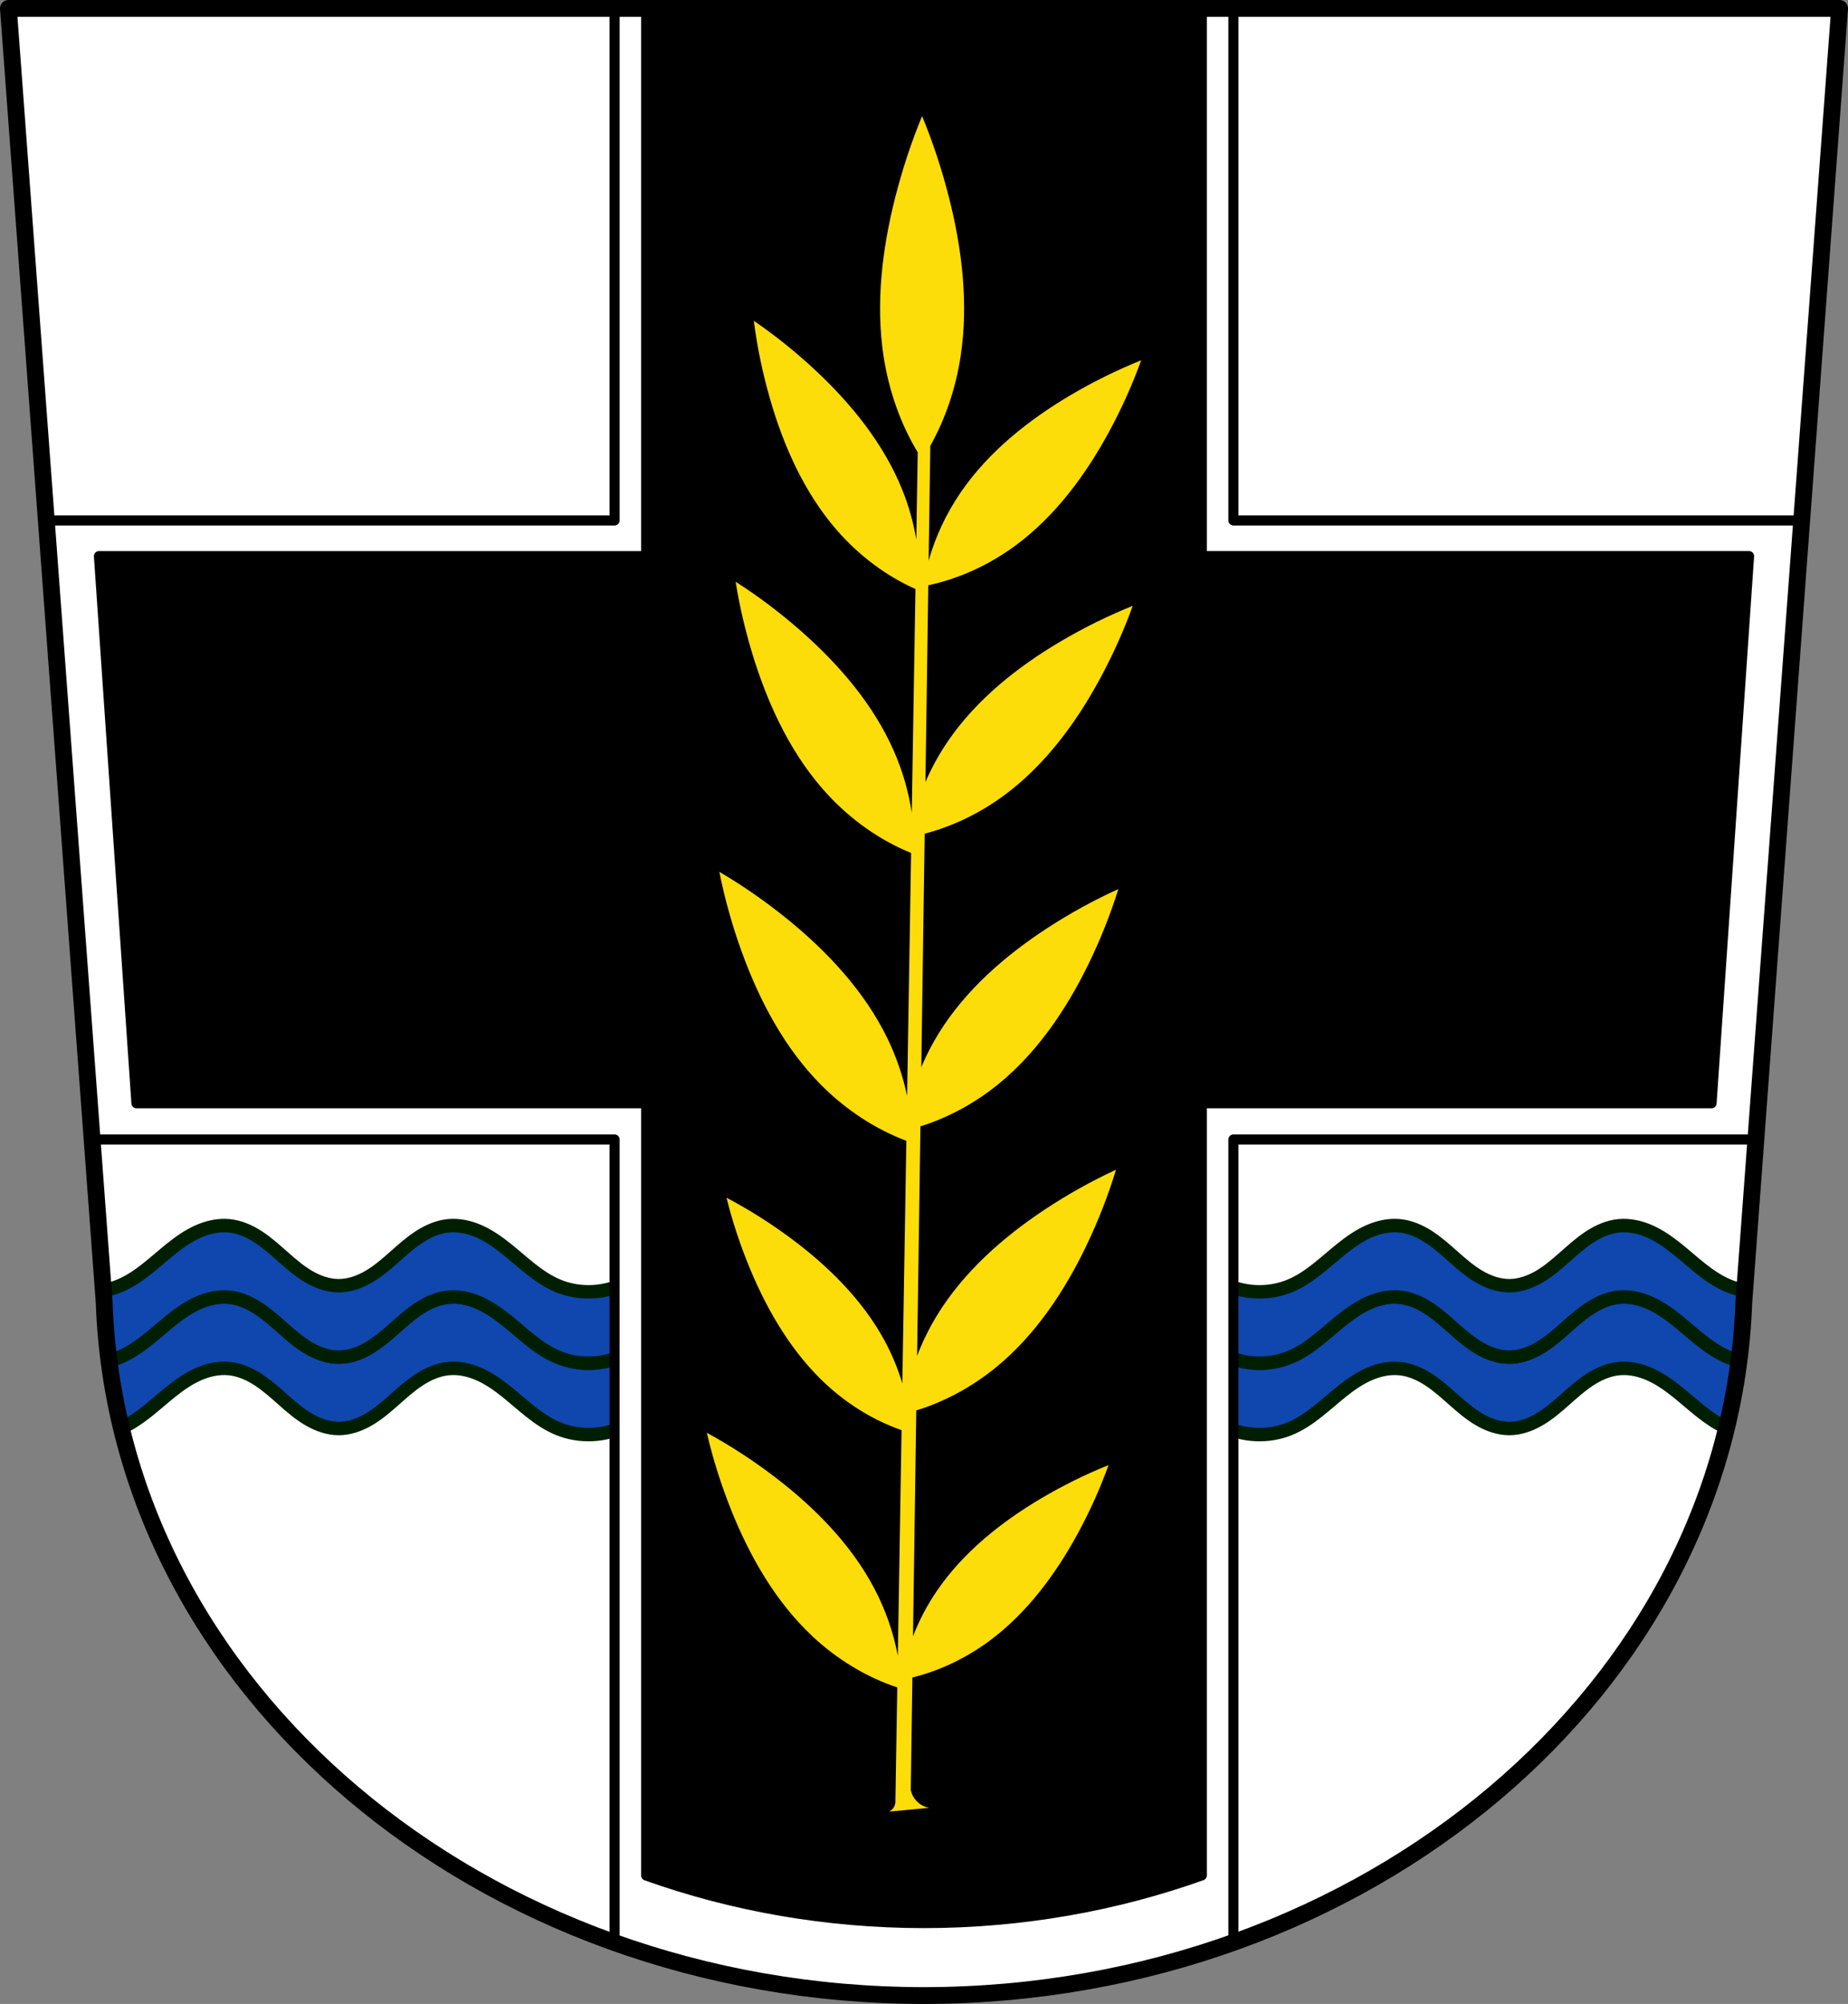 <?xml version="1.0" encoding="UTF-8" standalone="no"?>
<!-- Created with Inkscape (http://www.inkscape.org/) -->

<svg
   xmlns:dc="http://purl.org/dc/elements/1.1/"
   xmlns:cc="http://creativecommons.org/ns#"
   xmlns:rdf="http://www.w3.org/1999/02/22-rdf-syntax-ns#"
   xmlns:svg="http://www.w3.org/2000/svg"
   xmlns="http://www.w3.org/2000/svg"
   xmlns:sodipodi="http://sodipodi.sourceforge.net/DTD/sodipodi-0.dtd"
   xmlns:inkscape="http://www.inkscape.org/namespaces/inkscape"
   width="145.408mm"
   height="157.619mm"
   viewBox="0 0 145.408 157.619"
   version="1.1"
   id="svg5839"
   inkscape:version="0.92.5 (2060ec1f9f, 2020-04-08)"
   sodipodi:docname="DEU Obereschenbach (Hammelburg) COA.svg">
  <rect x="0" y="0" width="145.408" height="157.619" fill="#808080" stroke="none"/>
  <defs
     id="defs5833">
    <inkscape:path-effect
       effect="spiro"
       id="path-effect2601"
       is_visible="true" />
    <inkscape:path-effect
       effect="spiro"
       id="path-effect2582"
       is_visible="true" />
    <inkscape:path-effect
       effect="spiro"
       id="path-effect2213"
       is_visible="true" />
    <inkscape:path-effect
       effect="spiro"
       id="path-effect2213-4"
       is_visible="true" />
    <inkscape:path-effect
       effect="spiro"
       id="path-effect2213-9"
       is_visible="true" />
    <inkscape:path-effect
       effect="spiro"
       id="path-effect2213-4-2"
       is_visible="true" />
    <inkscape:path-effect
       effect="spiro"
       id="path-effect2601-2"
       is_visible="true" />
  </defs>
  <sodipodi:namedview
     id="base"
     pagecolor="#ffffff"
     bordercolor="#666666"
     borderopacity="1.0"
     inkscape:pageopacity="0.0"
     inkscape:pageshadow="2"
     inkscape:zoom="1.3311483"
     inkscape:cx="274.78595"
     inkscape:cy="297.8631"
     inkscape:document-units="mm"
     inkscape:current-layer="layer1"
     showgrid="false"
     inkscape:window-width="1920"
     inkscape:window-height="1046"
     inkscape:window-x="-11"
     inkscape:window-y="-11"
     inkscape:window-maximized="1"
     fit-margin-top="0"
     fit-margin-left="0"
     fit-margin-right="0"
     fit-margin-bottom="0"
     inkscape:snap-midpoints="true"
     inkscape:snap-smooth-nodes="true"
     inkscape:snap-nodes="false" />
  <g
     inkscape:label="Ebene 1"
     inkscape:groupmode="layer"
     id="layer1"
     transform="translate(126.845,-104.21)">
    <path
       d="m -126.184,104.872 7.535,101.778 c 1.074,30.332 29.672,54.498 64.507,54.518 34.813,-0.033 63.418,-24.207 64.507,-54.518 l 7.536,-101.778 h -72.042 z"
       id="path1193-7-5"
       inkscape:connector-curvature="0"
       style="fill:#ffffff;fill-rule:evenodd;stroke:none;stroke-width:1.323;stroke-linecap:round;stroke-linejoin:round;stroke-miterlimit:4;stroke-dasharray:none;stroke-opacity:1" />
    <g
       id="g2276" />
    <path
       inkscape:connector-curvature="0"
       style="fill:#0f47af;stroke:#001f00;stroke-width:1.058;stroke-linecap:round;stroke-linejoin:round;stroke-miterlimit:4;stroke-dasharray:none;stroke-opacity:1;fill-opacity:1"
       d="m -109.118,206.219 c -0.73,-0.015 -1.46,0.167 -2.13,0.465 -0.765,0.34 -1.457,0.824 -2.111,1.346 -1.308,1.044 -2.517,2.272 -4.06,2.922 -0.276,0.116 -0.56,0.208 -0.85,0.282 0.23,1.786 0.555,3.547 0.972,5.277 1.484,-0.662 2.665,-1.85 3.938,-2.866 0.654,-0.522 1.347,-1.007 2.111,-1.346 0.765,-0.34 1.61,-0.53 2.442,-0.445 0.831,0.084 1.616,0.437 2.315,0.896 0.698,0.459 1.32,1.022 1.946,1.576 0.626,0.554 1.262,1.103 1.983,1.525 0.72,0.423 1.536,0.716 2.371,0.716 0.835,0 1.65,-0.293 2.37,-0.716 0.72,-0.423 1.358,-0.972 1.983,-1.525 0.626,-0.554 1.247,-1.117 1.946,-1.576 0.698,-0.459 1.484,-0.811 2.315,-0.896 0.833,-0.084 1.677,0.106 2.442,0.445 0.765,0.34 1.457,0.824 2.111,1.346 1.308,1.044 2.517,2.272 4.06,2.921 1.732,0.729 3.795,0.624 5.444,-0.279 1.649,-0.902 2.85,-2.582 3.17,-4.434 v -5.615 c -0.32,1.852 -1.521,3.532 -3.17,4.434 -1.649,0.902 -3.712,1.008 -5.444,0.279 -1.543,-0.649 -2.752,-1.877 -4.06,-2.922 -0.654,-0.522 -1.346,-1.007 -2.111,-1.346 -0.765,-0.34 -1.61,-0.53 -2.442,-0.445 -0.831,0.084 -1.616,0.437 -2.315,0.896 -0.698,0.459 -1.32,1.023 -1.946,1.576 -0.626,0.554 -1.263,1.102 -1.983,1.525 -0.72,0.423 -1.535,0.717 -2.37,0.717 -0.835,0 -1.65,-0.294 -2.371,-0.717 -0.72,-0.423 -1.357,-0.971 -1.983,-1.525 -0.626,-0.554 -1.247,-1.118 -1.946,-1.576 -0.698,-0.459 -1.484,-0.811 -2.315,-0.896 -0.104,-0.011 -0.208,-0.017 -0.313,-0.019 z m 92.101,0 c -0.73,-0.015 -1.461,0.167 -2.13,0.465 -0.765,0.34 -1.457,0.824 -2.111,1.346 -1.308,1.044 -2.517,2.272 -4.06,2.922 -1.732,0.729 -3.795,0.623 -5.444,-0.279 -1.649,-0.902 -2.85,-2.582 -3.17,-4.434 v 5.615 c 0.32,1.852 1.521,3.532 3.17,4.434 1.649,0.902 3.712,1.008 5.444,0.279 1.543,-0.649 2.752,-1.877 4.06,-2.921 0.654,-0.522 1.346,-1.007 2.111,-1.346 0.765,-0.34 1.61,-0.53 2.443,-0.445 0.831,0.084 1.616,0.437 2.315,0.896 0.698,0.459 1.319,1.022 1.945,1.576 0.626,0.554 1.263,1.103 1.983,1.525 0.72,0.423 1.536,0.716 2.371,0.716 0.835,0 1.65,-0.293 2.37,-0.716 0.72,-0.423 1.358,-0.972 1.983,-1.525 0.626,-0.554 1.247,-1.117 1.945,-1.576 0.698,-0.459 1.484,-0.811 2.315,-0.896 0.833,-0.084 1.678,0.106 2.443,0.445 0.765,0.34 1.457,0.824 2.111,1.346 1.271,1.015 2.45,2.202 3.932,2.864 0.418,-1.73 0.744,-3.49 0.975,-5.276 -0.288,-0.074 -0.572,-0.166 -0.847,-0.282 -1.543,-0.649 -2.752,-1.877 -4.06,-2.922 -0.654,-0.522 -1.346,-1.007 -2.111,-1.346 -0.765,-0.34 -1.61,-0.53 -2.443,-0.445 -0.831,0.084 -1.616,0.437 -2.315,0.896 -0.698,0.459 -1.319,1.023 -1.945,1.576 -0.626,0.554 -1.263,1.102 -1.983,1.525 -0.72,0.423 -1.535,0.717 -2.37,0.717 -0.835,0 -1.65,-0.294 -2.371,-0.717 -0.72,-0.423 -1.358,-0.971 -1.983,-1.525 -0.626,-0.554 -1.247,-1.118 -1.945,-1.576 -0.698,-0.459 -1.484,-0.811 -2.315,-0.896 -0.104,-0.011 -0.208,-0.017 -0.313,-0.019 z"
       id="path2211-96" />
    <path
       inkscape:connector-curvature="0"
       style="fill:#0f47af;stroke:#001f00;stroke-width:1.058;stroke-linecap:round;stroke-linejoin:round;stroke-miterlimit:4;stroke-dasharray:none;stroke-opacity:1;fill-opacity:1"
       d="m -109.118,200.605 c -0.73,-0.015 -1.46,0.167 -2.13,0.464 -0.765,0.34 -1.457,0.824 -2.111,1.347 -1.308,1.044 -2.517,2.272 -4.06,2.921 -0.417,0.175 -0.853,0.302 -1.298,0.381 l 0.069,0.932 c 0.055,1.545 0.184,3.073 0.379,4.584 0.289,-0.074 0.574,-0.166 0.85,-0.282 1.543,-0.649 2.752,-1.877 4.06,-2.922 0.654,-0.522 1.347,-1.007 2.111,-1.346 0.765,-0.34 1.61,-0.53 2.442,-0.445 0.831,0.084 1.616,0.437 2.315,0.896 0.698,0.459 1.32,1.023 1.946,1.576 0.626,0.554 1.262,1.102 1.983,1.525 0.72,0.423 1.536,0.717 2.371,0.717 0.835,0 1.65,-0.294 2.37,-0.717 0.72,-0.423 1.358,-0.971 1.983,-1.525 0.626,-0.554 1.247,-1.118 1.946,-1.576 0.698,-0.459 1.484,-0.811 2.315,-0.896 0.833,-0.084 1.677,0.106 2.442,0.445 0.765,0.34 1.457,0.824 2.111,1.346 1.308,1.044 2.517,2.272 4.06,2.922 1.732,0.729 3.795,0.623 5.444,-0.279 1.649,-0.902 2.85,-2.582 3.17,-4.434 v -5.615 c -0.32,1.852 -1.521,3.532 -3.17,4.434 -1.649,0.902 -3.712,1.008 -5.444,0.279 -1.543,-0.649 -2.752,-1.877 -4.06,-2.921 -0.654,-0.522 -1.346,-1.007 -2.111,-1.347 -0.765,-0.34 -1.61,-0.529 -2.442,-0.445 -0.831,0.084 -1.616,0.437 -2.315,0.896 -0.698,0.459 -1.32,1.022 -1.946,1.576 -0.626,0.554 -1.263,1.103 -1.983,1.525 -0.72,0.423 -1.535,0.716 -2.37,0.716 -0.835,0 -1.65,-0.293 -2.371,-0.716 -0.72,-0.423 -1.357,-0.972 -1.983,-1.525 -0.626,-0.554 -1.247,-1.117 -1.946,-1.576 -0.698,-0.459 -1.484,-0.811 -2.315,-0.896 -0.104,-0.011 -0.208,-0.017 -0.313,-0.019 z m 92.101,0 c -0.73,-0.015 -1.461,0.167 -2.13,0.464 -0.765,0.34 -1.457,0.824 -2.111,1.347 -1.308,1.044 -2.517,2.272 -4.06,2.921 -1.732,0.729 -3.795,0.624 -5.444,-0.279 -1.649,-0.902 -2.85,-2.582 -3.17,-4.434 v 5.615 c 0.32,1.852 1.521,3.532 3.17,4.434 1.649,0.902 3.712,1.008 5.444,0.279 1.543,-0.649 2.752,-1.877 4.06,-2.922 0.654,-0.522 1.346,-1.007 2.111,-1.346 0.765,-0.34 1.61,-0.53 2.443,-0.445 0.831,0.084 1.616,0.437 2.315,0.896 0.698,0.459 1.319,1.023 1.945,1.576 0.626,0.554 1.263,1.102 1.983,1.525 0.72,0.423 1.536,0.717 2.371,0.717 0.835,0 1.65,-0.294 2.37,-0.717 0.72,-0.423 1.358,-0.971 1.983,-1.525 0.626,-0.554 1.247,-1.118 1.945,-1.576 0.698,-0.459 1.484,-0.811 2.315,-0.896 0.833,-0.084 1.678,0.106 2.443,0.445 0.765,0.34 1.457,0.824 2.111,1.346 1.308,1.044 2.517,2.273 4.06,2.922 0.275,0.116 0.559,0.208 0.847,0.282 0.196,-1.511 0.326,-3.039 0.382,-4.584 l 0.069,-0.932 c -0.445,-0.079 -0.881,-0.205 -1.298,-0.381 -1.543,-0.649 -2.752,-1.877 -4.06,-2.921 -0.654,-0.522 -1.346,-1.007 -2.111,-1.347 -0.765,-0.34 -1.61,-0.529 -2.443,-0.445 -0.831,0.084 -1.616,0.437 -2.315,0.896 -0.698,0.459 -1.319,1.022 -1.945,1.576 -0.626,0.554 -1.263,1.103 -1.983,1.525 -0.72,0.423 -1.535,0.716 -2.37,0.716 -0.835,0 -1.65,-0.293 -2.371,-0.716 -0.72,-0.423 -1.358,-0.972 -1.983,-1.525 -0.626,-0.554 -1.247,-1.117 -1.945,-1.576 -0.698,-0.459 -1.484,-0.811 -2.315,-0.896 -0.104,-0.011 -0.208,-0.017 -0.313,-0.019 z"
       id="path2211-9-2" />
    <path
       inkscape:connector-curvature="0"
       style="opacity:1;fill:#ffffff;fill-opacity:1;fill-rule:evenodd;stroke:#000000;stroke-width:0.794;stroke-linecap:round;stroke-linejoin:round;stroke-miterlimit:4;stroke-dasharray:none;stroke-opacity:1;paint-order:markers fill stroke"
       d="m -78.487,104.872 v 40.274 h -44.716 l 3.605,48.69 h 41.111 v 63.169 c 7.521,2.679 15.742,4.159 24.345,4.164 8.602,-0.008 16.823,-1.492 24.345,-4.176 v -63.157 h 41.111 l 3.605,-48.69 h -44.716 v -40.273 h -24.344 z"
       id="rect2395-3" />
    <path
       style="opacity:1;fill:#000000;fill-opacity:1;fill-rule:evenodd;stroke:#000000;stroke-width:0.794;stroke-linecap:round;stroke-linejoin:round;stroke-miterlimit:4;stroke-dasharray:none;stroke-opacity:1;paint-order:markers fill stroke"
       d="m -76.001,104.872 v 7.974 12.163 22.943 h -25.918 -14.231 -2.91 l 2.951,43.031 h 2.91 11.28 25.918 v 3.865 42.996 11.611 2.273 c 6.753,2.406 14.135,3.735 21.859,3.739 7.723,-0.007 15.105,-1.34 21.86,-3.75 v -2.273 -11.6 -42.996 -3.865 H -6.364 4.917 7.827 L 10.778,147.952 H 7.867 -6.364 -32.282 v -22.943 -12.163 -7.974 h -21.859 z"
       id="rect2395-7"
       inkscape:connector-curvature="0"
       sodipodi:nodetypes="ccccccccccccccccccccccccccccccccc" />
    <path
       d="m -126.184,104.872 7.535,101.778 c 1.074,30.332 29.672,54.498 64.507,54.518 34.813,-0.033 63.418,-24.207 64.507,-54.518 l 7.536,-101.778 h -72.042 z"
       id="path1193-7"
       inkscape:connector-curvature="0"
       style="fill:none;fill-rule:evenodd;stroke:#000000;stroke-width:1.323;stroke-linecap:round;stroke-linejoin:round;stroke-miterlimit:4;stroke-dasharray:none;stroke-opacity:1" />
    <path
       style="fill:#fcdd09;stroke:none;stroke-width:0.265;stroke-linecap:round;stroke-linejoin:round;stroke-miterlimit:4;stroke-dasharray:none;stroke-opacity:1;fill-opacity:1"
       d="m -54.291,113.34 c -0.845,2.047 -1.552,4.188 -2.113,6.391 -1.026,4.031 -1.556,8.372 -0.913,12.534 0.422,2.732 1.351,5.329 2.682,7.52 l -0.114,6.869 c -0.219,-1.324 -0.589,-2.645 -1.102,-3.919 -1.453,-3.606 -3.992,-6.741 -6.806,-9.373 -1.538,-1.439 -3.171,-2.752 -4.876,-3.919 0.264,2.049 0.69,4.101 1.271,6.125 1.063,3.703 2.7,7.391 5.249,10.326 1.749,2.013 3.899,3.621 6.2,4.644 l -0.291,17.611 c -0.244,-1.648 -0.717,-3.297 -1.408,-4.868 -1.61,-3.666 -4.325,-6.813 -7.305,-9.434 -1.629,-1.433 -3.352,-2.732 -5.145,-3.88 0.337,2.101 0.84,4.2 1.503,6.266 1.212,3.779 3.013,7.524 5.732,10.464 1.875,2.028 4.155,3.622 6.571,4.601 l -0.316,19.105 c -0.323,-1.539 -0.843,-3.065 -1.548,-4.517 -1.786,-3.678 -4.678,-6.785 -7.822,-9.343 -1.719,-1.398 -3.528,-2.658 -5.402,-3.76 0.425,2.131 1.02,4.253 1.777,6.335 1.384,3.809 3.368,7.56 6.257,10.455 1.938,1.942 4.251,3.452 6.68,4.367 l -0.316,19.087 c -0.347,-1.162 -0.819,-2.305 -1.411,-3.394 -1.758,-3.23 -4.485,-5.899 -7.416,-8.066 -1.602,-1.184 -3.279,-2.24 -5.007,-3.151 0.471,1.897 1.095,3.778 1.861,5.617 1.403,3.364 3.342,6.652 6.056,9.132 1.732,1.582 3.753,2.797 5.856,3.531 l -0.294,17.758 c -0.335,-1.809 -0.959,-3.609 -1.845,-5.295 -1.839,-3.5 -4.731,-6.413 -7.848,-8.789 -1.704,-1.299 -3.491,-2.46 -5.336,-3.467 0.477,2.047 1.118,4.079 1.913,6.068 1.455,3.639 3.488,7.203 6.369,9.912 1.964,1.846 4.288,3.248 6.704,4.05 l -0.147,8.882 c 0.017,0.199 -0.033,0.403 -0.142,0.57 -0.086,0.133 -0.208,0.243 -0.349,0.314 l 3.143,-0.295 c -0.507,-0.09 -0.969,-0.411 -1.231,-0.854 -0.102,-0.172 -0.174,-0.36 -0.214,-0.556 l 0.129,-8.845 c 2.123,-0.521 4.211,-1.51 6.06,-2.878 2.95,-2.183 5.212,-5.246 6.95,-8.441 0.95,-1.746 1.762,-3.55 2.424,-5.385 -1.81,0.727 -3.583,1.603 -5.295,2.614 -3.131,1.85 -6.113,4.22 -8.189,7.245 -0.779,1.136 -1.418,2.353 -1.903,3.607 l 0.258,-17.767 c 2.241,-0.686 4.417,-1.863 6.319,-3.427 3.077,-2.529 5.359,-5.975 7.066,-9.534 0.933,-1.945 1.713,-3.945 2.33,-5.97 -1.921,0.888 -3.796,1.936 -5.595,3.126 -3.292,2.179 -6.392,4.912 -8.475,8.306 -0.631,1.029 -1.161,2.11 -1.581,3.217 l 0.263,-18.061 c 2.161,-0.675 4.259,-1.804 6.104,-3.298 3.082,-2.495 5.38,-5.909 7.106,-9.439 0.943,-1.93 1.735,-3.915 2.364,-5.926 -1.92,0.87 -3.793,1.899 -5.593,3.071 -3.293,2.144 -6.4,4.842 -8.5,8.206 -0.547,0.877 -1.02,1.793 -1.413,2.731 l 0.267,-18.364 c 2.199,-0.576 4.357,-1.615 6.274,-3.033 3.176,-2.35 5.613,-5.649 7.484,-9.09 1.023,-1.881 1.897,-3.823 2.611,-5.798 -1.949,0.783 -3.858,1.726 -5.701,2.815 -3.372,1.992 -6.582,4.543 -8.819,7.801 -0.706,1.029 -1.306,2.119 -1.79,3.243 l 0.225,-15.479 c 2.409,-0.508 4.794,-1.595 6.886,-3.144 3.104,-2.297 5.485,-5.521 7.313,-8.883 0.999,-1.838 1.854,-3.736 2.551,-5.666 -1.904,0.765 -3.771,1.687 -5.572,2.751 -3.295,1.947 -6.433,4.44 -8.618,7.624 -1.147,1.672 -2.008,3.511 -2.533,5.388 l 0.131,-9.04 c 1.17,-2.078 1.991,-4.484 2.38,-7.005 0.643,-4.161 0.113,-8.502 -0.913,-12.534 -0.561,-2.203 -1.268,-4.345 -2.113,-6.391 z"
       id="path2580"
       inkscape:connector-curvature="0" />
  </g>
</svg>
